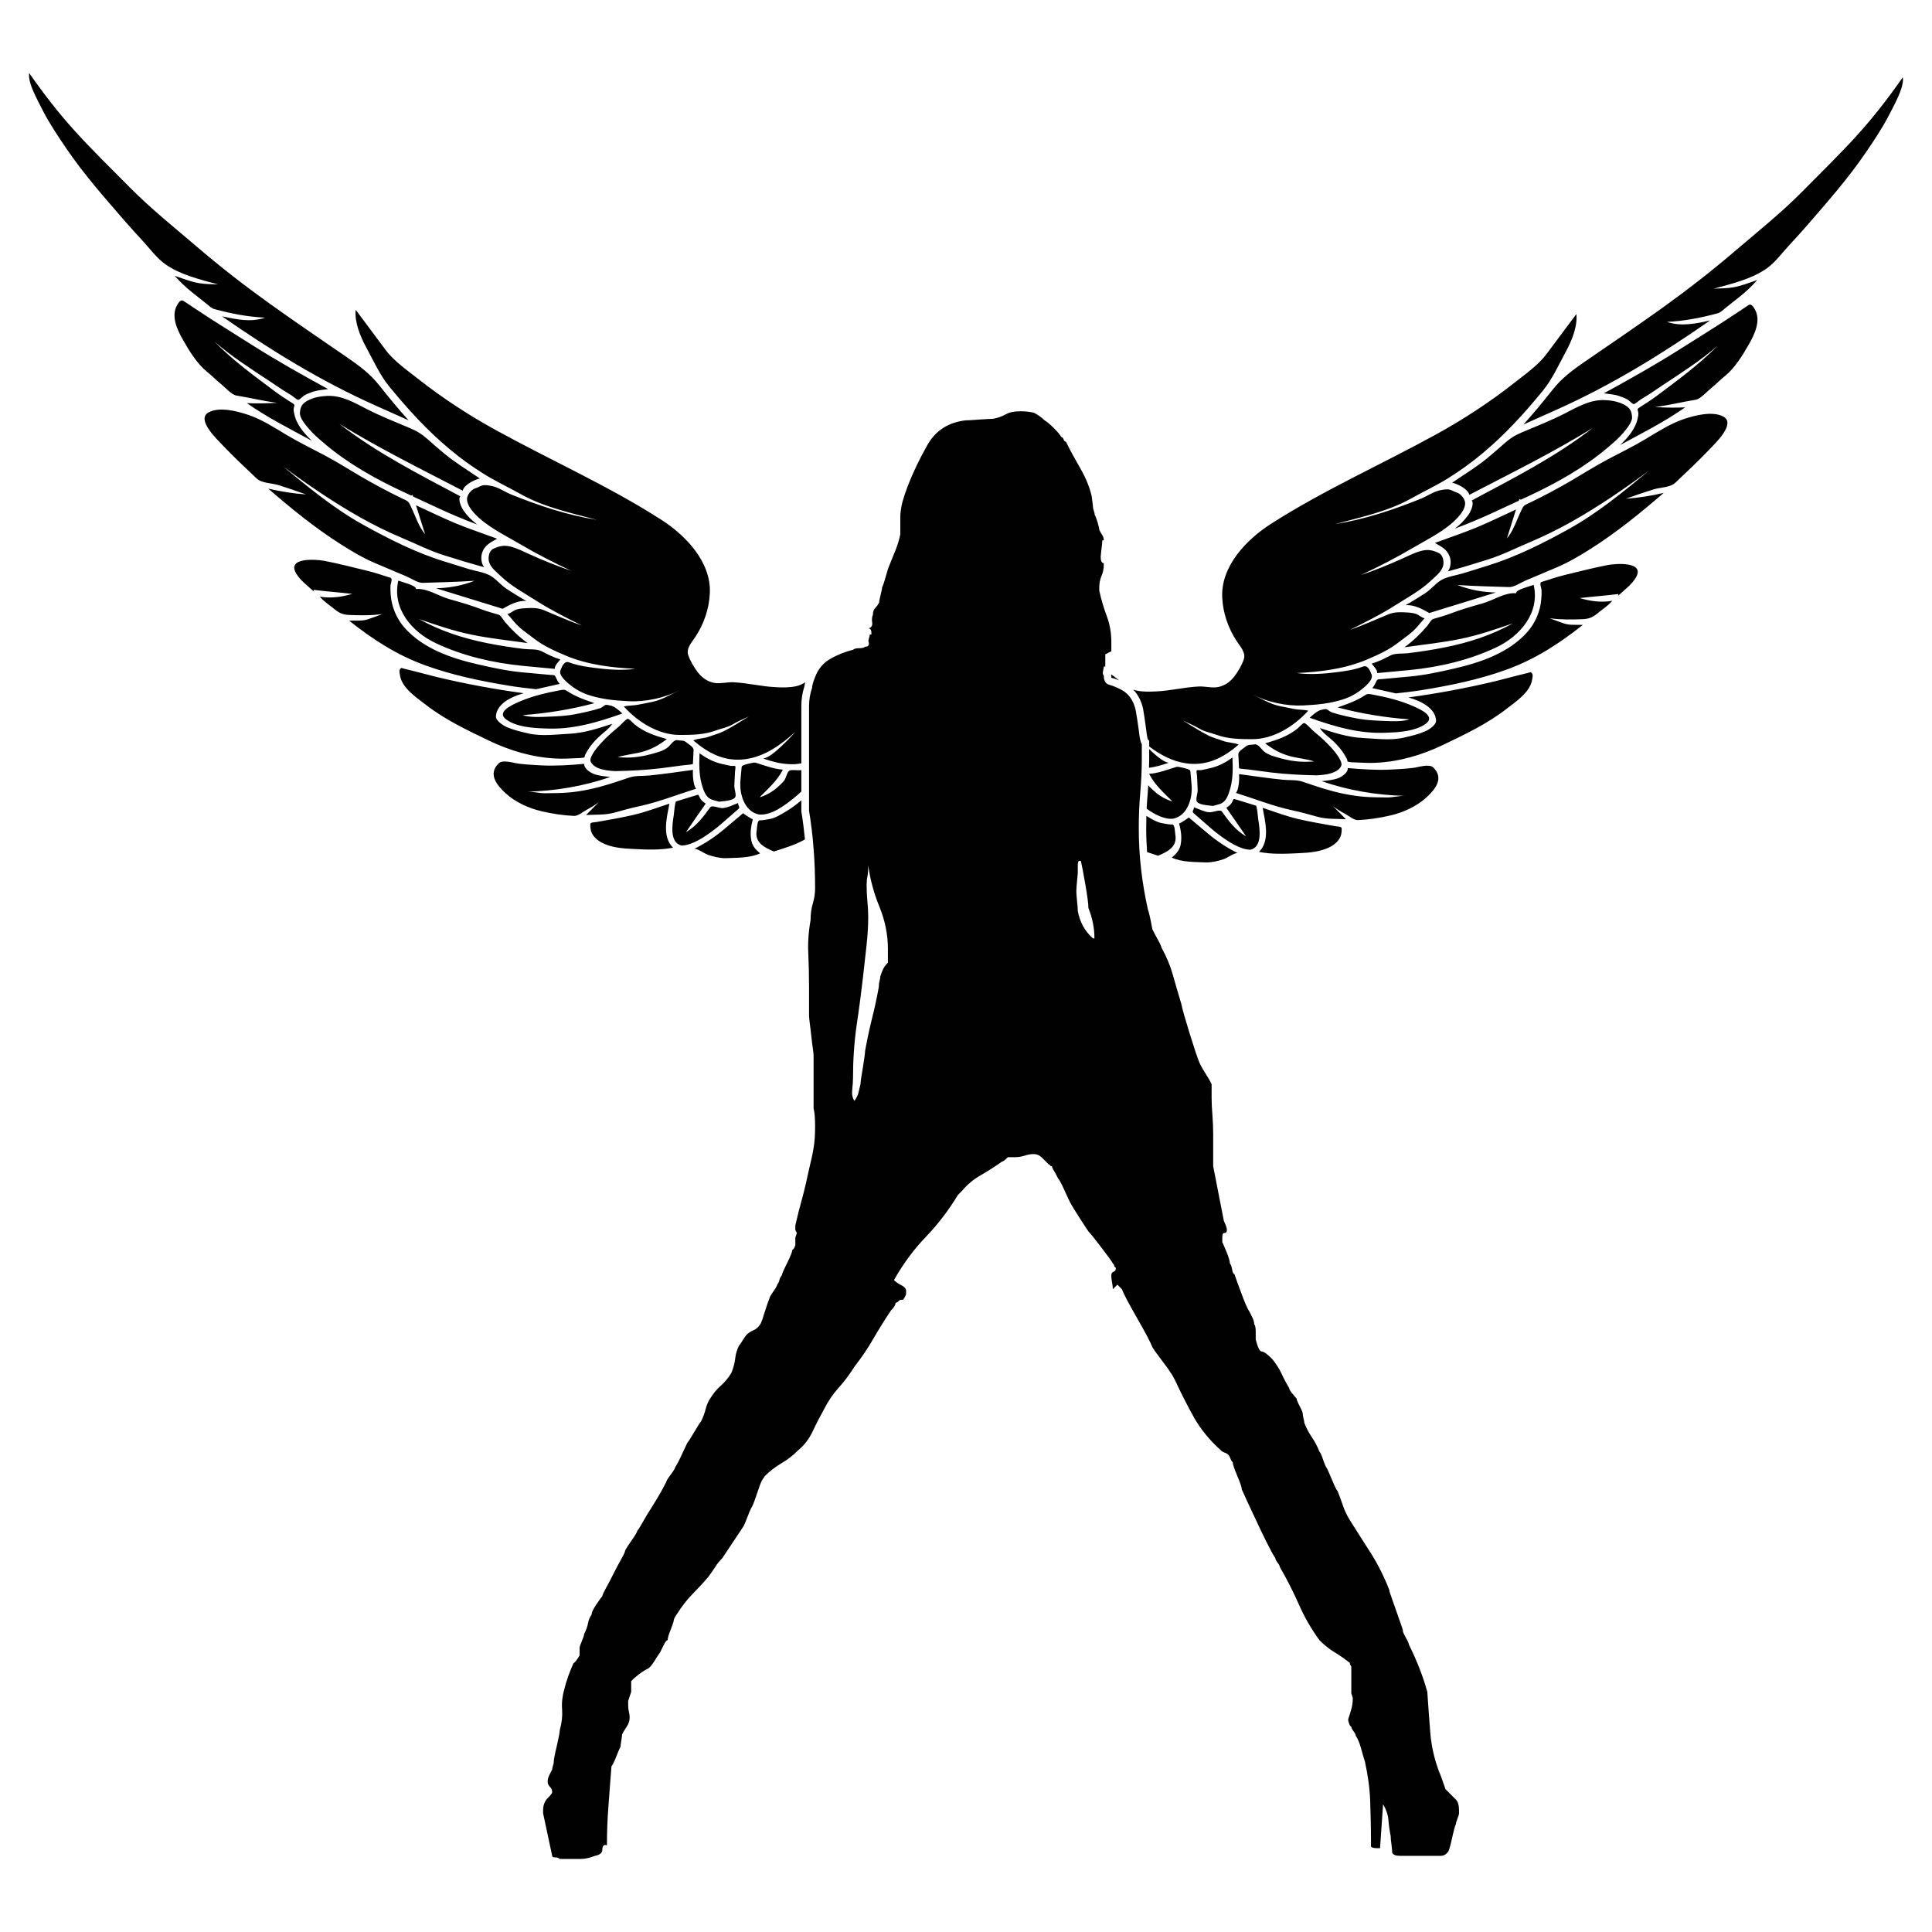 <?xml version="1.0" encoding="utf-8"?>
<!-- Generator: Adobe Illustrator 16.0.0, SVG Export Plug-In . SVG Version: 6.00 Build 0)  -->
<!DOCTYPE svg PUBLIC "-//W3C//DTD SVG 1.1//EN" "http://www.w3.org/Graphics/SVG/1.1/DTD/svg11.dtd">
<svg version="1.1" id="Layer_1" xmlns="http://www.w3.org/2000/svg" xmlns:xlink="http://www.w3.org/1999/xlink" x="0px" y="0px"
	 width="100px" height="100px" viewBox="0 0 100 100" enable-background="new 0 0 100 100" xml:space="preserve">
<path fill="#010101" d="M71.811,37.923c0.018,0,0.035,0,0.056-0.002c0.618-0.024,1.392-0.083,1.913-0.446
	c0.561-0.391-0.254-0.757-0.612-0.916c-0.674-0.301-1.422-0.479-2.146-0.613c-0.236-0.045-0.264-0.034-0.438,0.084
	c-0.101,0.066-0.215,0.124-0.326,0.181c-0.329,0.169-0.676,0.28-1.022,0.404c1.221,0.327,2.457,0.526,3.717,0.619
	c-0.368,0.126-0.92,0.097-1.305,0.082c-0.459-0.02-0.912-0.035-1.363-0.12c-0.457-0.086-0.908-0.182-1.352-0.323
	c-0.096-0.031-0.211-0.154-0.291-0.171c-0.037-0.01-0.25,0.036-0.295,0.051c-0.191,0.065-0.414,0.255-0.556,0.398
	C69.1,37.618,70.396,38.001,71.811,37.923z M68.648,38.43c-0.225-0.225-0.475-0.429-0.713-0.634
	c-0.072-0.062-0.338-0.371-0.434-0.371c-0.079,0.001-0.27,0.227-0.336,0.279c-0.499,0.407-1.07,0.595-1.68,0.771
	c0.396,0.306,0.789,0.53,1.277,0.662c0.411,0.11,0.863,0.144,1.262,0.275c-0.064,0.002-0.129,0.005-0.193,0.01
	c-0.703,0.046-1.33-0.09-1.992-0.306c-0.128-0.041-0.34-0.149-0.438-0.24c-0.111-0.106-0.291-0.377-0.45-0.348
	c-0.228,0.041-0.329-0.017-0.504,0.134c-0.105,0.091-0.358,0.224-0.351,0.374c0.012,0.24,0.023,0.482,0.036,0.726
	c0,0.028,0.429,0.062,0.468,0.064c0.406,0.052,0.813,0.11,1.217,0.159c0.768,0.092,1.547,0.13,2.316,0.146
	c0.407-0.018,1.096-0.076,1.289-0.491c0.068-0.145-0.107-0.414-0.185-0.528C69.07,38.86,68.861,38.646,68.648,38.43z M67.197,44.162
	c0.552-0.023,1.187-0.069,1.679-0.343c0.224-0.122,0.438-0.311,0.522-0.558c0.041-0.117,0.053-0.269,0.047-0.389
	c-0.006-0.1-0.234-0.091-0.319-0.106c-0.653-0.118-1.312-0.227-1.958-0.38c-0.615-0.146-1.216-0.375-1.814-0.574
	c0.133,0.718,0.397,1.707-0.188,2.28C65.814,44.228,66.537,44.195,67.197,44.162z M72.874,33.811
	c-0.265,0.031-0.663-0.01-0.896,0.111c-0.33,0.171-0.625,0.321-0.979,0.428c0.092,0.131,0.304,0.32,0.285,0.489
	c0.563-0.053,1.124-0.103,1.688-0.158c1.549-0.156,3.07-0.51,4.479-1.175c1.239-0.587,2.264-1.794,1.932-3.232
	c-0.161,0.06-0.965,0.256-0.907,0.434c-0.601-0.055-1.17,0.368-1.744,0.525c-0.563,0.156-1.137,0.325-1.682,0.534
	c-0.283,0.109-0.578,0.182-0.869,0.271c-0.107,0.033-0.229,0.268-0.314,0.366c-0.352,0.412-0.734,0.781-1.176,1.1
	c0.979-0.142,1.972-0.24,2.939-0.443c0.921-0.191,1.791-0.491,2.678-0.798c-1.11,0.618-2.27,0.992-3.511,1.242
	C74.165,33.633,73.516,33.731,72.874,33.811z M35.288,43.767c0.563-0.024,1.18-0.451,1.618-0.776
	c0.278-0.206,0.532-0.436,0.789-0.661c0.172-0.151,0.343-0.301,0.515-0.449c0.129-0.115-0.013-0.151-0.004-0.316
	c-0.248,0.089-0.528,0.24-0.794,0.26c-0.199,0.016-0.556-0.17-0.652-0.039c-0.372,0.511-0.701,0.962-1.254,1.287
	c0.34-0.495,0.676-0.988,1.023-1.479c-0.145-0.098-0.233-0.159-0.314-0.317c-0.034-0.064-0.04-0.157-0.118-0.134
	c-0.12,0.036-0.239,0.075-0.36,0.109c-0.248,0.078-0.496,0.153-0.742,0.23c-0.063,0.019-0.108,0.634-0.121,0.716
	C34.795,42.687,34.646,43.625,35.288,43.767z M38.057,39.658c-0.033-0.032-0.192-0.003-0.243-0.017
	c-0.2-0.047-0.399-0.081-0.596-0.137c-0.359-0.102-0.711-0.292-1.008-0.515c-0.025,0.513-0.035,1.061,0.1,1.561
	c0.056,0.21,0.124,0.436,0.248,0.616c0.17,0.247,0.402,0.247,0.665,0.329c0.166-0.029,0.838-0.036,0.852-0.301
	c0.01-0.18-0.073-0.363-0.065-0.543c0.009-0.234,0.022-0.468,0.033-0.701C38.044,39.911,38.085,39.687,38.057,39.658z
	 M32.833,42.168c-0.646,0.153-1.305,0.263-1.958,0.38c-0.084,0.016-0.313,0.007-0.32,0.106c-0.005,0.121,0.006,0.272,0.047,0.389
	c0.084,0.248,0.3,0.436,0.522,0.559c0.492,0.272,1.128,0.318,1.679,0.342c0.66,0.033,1.382,0.065,2.032-0.069
	c-0.585-0.573-0.321-1.563-0.187-2.278C34.047,41.793,33.447,42.021,32.833,42.168z M20.143,19.999
	c0.967,1.182,1.955,2.268,3.129,3.249c0.557,0.466,1.148,0.895,1.766,1.279c0.625,0.39,1.288,0.696,1.928,1.056
	c1.194,0.672,2.622,0.975,3.931,1.324c-1.551-0.245-2.979-0.728-4.432-1.309c-0.352-0.143-0.653-0.375-1.033-0.447
	c-0.122-0.023-0.26-0.049-0.388-0.038c-0.165,0.015-0.281,0.116-0.426,0.156c-0.218,0.059-0.45,0.353-0.448,0.564
	c0.004,0.261,0.193,0.525,0.363,0.714c0.629,0.695,1.587,1.144,2.383,1.615c0.849,0.502,1.75,0.961,2.643,1.378
	c-0.723-0.235-1.426-0.529-2.119-0.839c-0.336-0.15-0.663-0.322-1.023-0.412c-0.346-0.084-0.578-0.023-0.882,0.115
	c-0.231,0.106-0.286,0.471-0.219,0.688c0.095,0.307,0.414,0.541,0.636,0.756c0.515,0.492,1.199,0.857,1.799,1.242
	c0.754,0.482,1.574,0.891,2.375,1.29c-0.677-0.232-1.317-0.528-1.979-0.799c-0.334-0.139-0.671-0.116-1.022-0.096
	c-0.14,0.008-0.292,0.03-0.422,0.076c-0.153,0.053-0.283,0.196-0.439,0.221c0.211,0.223,0.388,0.477,0.619,0.682
	c0.23,0.205,0.485,0.378,0.727,0.565c0.508,0.396,1.06,0.645,1.646,0.893c1.146,0.488,2.394,0.637,3.628,0.695
	c-0.689,0.101-1.473,0.037-2.161-0.055c-0.354-0.047-0.723-0.102-1.064-0.208c-0.251-0.078-0.339-0.172-0.505,0.045
	c-0.075,0.097-0.086,0.174-0.135,0.272c-0.143,0.285,0.355,0.672,0.529,0.81c0.282,0.223,0.613,0.398,0.958,0.506
	c0.691,0.215,1.322,0.273,2.039,0.308c0.894,0.043,1.833-0.172,2.63-0.561c-0.478,0.212-0.917,0.501-1.443,0.602
	c-0.232,0.043-0.47,0.091-0.7,0.139c-0.247,0.051-0.502,0.034-0.745,0.089c0.714,0.797,1.795,1.479,2.895,1.477
	c0.622-0.001,1.258-0.007,1.85-0.226c0.298-0.11,0.619-0.157,0.896-0.324c0.259-0.157,0.558-0.275,0.831-0.406
	c-0.442,0.264-0.859,0.547-1.323,0.775c-0.242,0.118-0.497,0.177-0.746,0.272c-0.255,0.098-0.557,0.078-0.804,0.19
	c0.79,0.679,1.64,1.119,2.708,0.971c1.013-0.141,1.846-0.758,2.584-1.42c-0.255,0.286-0.516,0.554-0.8,0.812
	c-0.209,0.192-0.582,0.53-0.871,0.577c0.467,0.159,0.839,0.264,1.328,0.289c0.198,0.02,0.419-0.002,0.643-0.04v-2.973
	c0-0.349,0.053-0.689,0.16-1.018c0.006-0.061,0.02-0.13,0.04-0.206c-0.136,0.091-0.285,0.163-0.477,0.205
	c-0.35,0.076-0.682,0.066-1.04,0.05c-0.735-0.035-1.462-0.218-2.199-0.256c-0.315-0.017-0.708,0.092-1.008,0.029
	c-0.352-0.073-0.62-0.265-0.839-0.55c-0.193-0.252-0.396-0.594-0.495-0.897c-0.112-0.346,0.208-0.674,0.382-0.944
	c0.437-0.672,0.7-1.438,0.739-2.238c0.081-1.619-1.246-3.001-2.521-3.817c-2.738-1.754-5.714-3.071-8.559-4.637
	c-1.401-0.77-2.747-1.648-4.004-2.637c-0.564-0.443-1.267-0.933-1.698-1.511c-0.516-0.692-1.031-1.384-1.547-2.075
	c-0.068,0.638,0.241,1.387,0.539,1.933C19.315,18.64,19.66,19.411,20.143,19.999z M57.919,35.214
	c-0.01-0.008-0.019-0.015-0.026-0.021c-0.121-0.103-0.248-0.196-0.377-0.288v0.062c0,0.088,0.017,0.117,0.017,0.119
	C57.645,35.105,57.775,35.154,57.919,35.214z M59.432,40.644c-0.011,0.149-0.018,0.291-0.029,0.447
	c-0.021,0.244-0.039,0.5-0.053,0.768c0.422,0.299,0.914,0.563,1.375,0.516c0.75-0.156,1.014-1.071,0.95-1.767
	c-0.017-0.2-0.036-0.399-0.054-0.598c-0.014-0.15,0.004-0.121-0.107-0.187c-0.063-0.038-0.541-0.153-0.604-0.134
	c-0.47,0.14-0.941,0.335-1.433,0.364c0.293,0.573,0.756,0.976,1.207,1.428c-0.297-0.074-0.677-0.292-0.899-0.494
	C59.657,40.875,59.541,40.772,59.432,40.644z M59.62,38.904c-0.048-0.044-0.091-0.088-0.138-0.133v0.519
	c0,0.145-0.006,0.3-0.01,0.45c0.348-0.046,0.656-0.135,1.019-0.259C60.202,39.435,59.83,39.095,59.62,38.904z M75.299,27.364
	c0.689-0.258,1.348-0.534,2.018-0.846c0.412-0.19,0.826-0.382,1.238-0.573c0.033-0.016,0.057-0.018,0.068-0.053
	c0.047-0.136,0.034,0.003,0.119-0.039c0.15-0.073,0.305-0.142,0.458-0.213c1.403-0.657,2.827-1.461,4.013-2.472
	c0.277-0.236,0.564-0.479,0.801-0.758c0.156-0.186,0.473-0.551,0.461-0.813c-0.014-0.308-0.103-0.484-0.397-0.646
	c-0.312-0.166-0.654-0.226-1.001-0.242c-0.764-0.036-1.418,0.349-2.08,0.69c-0.706,0.361-1.455,0.658-2.188,0.965
	c-0.386,0.162-0.642,0.318-0.951,0.594c-0.285,0.254-0.572,0.504-0.866,0.747c-0.574,0.477-1.216,0.855-1.828,1.279
	c0.272,0.059,0.819,0.323,0.888,0.628c2.146-1.116,4.326-2.188,6.385-3.459c-1.945,1.505-4.097,2.597-6.261,3.75
	c0.144,0.161-0.065,0.599-0.168,0.74C75.801,26.931,75.579,27.152,75.299,27.364z M59.327,42.91c0,0.395,0.019,0.794,0.046,1.194
	c0.188,0.063,0.377,0.124,0.57,0.188c0.48-0.205,1.006-0.451,0.891-1.091c-0.023-0.133-0.016-0.534-0.169-0.525
	c-0.175,0.008-0.324-0.041-0.495-0.065c-0.285-0.041-0.584-0.232-0.833-0.381C59.332,42.447,59.327,42.672,59.327,42.91z
	 M70.299,42.447c0.561-0.025,1.114-0.11,1.661-0.237c0.663-0.152,1.377-0.475,1.884-0.946c0.456-0.424,0.906-0.986,0.344-1.538
	c-0.213-0.209-0.771-0.012-1.061,0.022c-0.38,0.045-0.758,0.066-1.141,0.085c-0.745,0.037-1.485-0.014-2.229-0.078
	c0.031,0.223-0.284,0.434-0.46,0.509c-0.271,0.114-0.592,0.131-0.886,0.17c1.38,0.478,2.844,0.724,4.302,0.76
	c-0.309-0.006-0.619,0.086-0.93,0.081c-0.387-0.006-0.771-0.003-1.154-0.033c-0.732-0.059-1.445-0.218-2.148-0.432
	c-0.36-0.11-0.715-0.238-1.073-0.354c-0.302-0.1-0.669-0.064-0.986-0.096c-0.765-0.074-1.526-0.191-2.289-0.293
	c0.021,0.251-0.006,0.772-0.157,0.976c0.963,0.301,1.932,0.688,2.914,0.899c0.438,0.093,0.883,0.216,1.313,0.337
	c0.462,0.131,0.987,0.097,1.463,0.124c-0.222-0.225-0.444-0.448-0.667-0.674c0.209,0.164,0.422,0.289,0.654,0.413
	C69.822,42.233,70.1,42.472,70.299,42.447z M59.323,37.744c0.036,0.323,0.069,0.467,0.087,0.522l0.072,0.074v0.298
	c0.57,0.429,1.201,0.772,1.922,0.873c1.068,0.149,1.918-0.291,2.709-0.97c-0.247-0.112-0.549-0.093-0.805-0.191
	c-0.248-0.095-0.502-0.154-0.746-0.272c-0.463-0.229-0.881-0.512-1.321-0.775c0.272,0.132,0.571,0.249,0.831,0.406
	c0.275,0.168,0.597,0.215,0.895,0.325c0.594,0.218,1.229,0.224,1.852,0.226c1.101,0.002,2.183-0.681,2.896-1.478
	c-0.241-0.055-0.498-0.037-0.745-0.088c-0.229-0.048-0.469-0.096-0.699-0.14c-0.525-0.101-0.965-0.389-1.443-0.601
	c0.798,0.389,1.738,0.603,2.63,0.561c0.718-0.035,1.351-0.094,2.04-0.309c0.345-0.106,0.676-0.283,0.958-0.505
	c0.174-0.139,0.672-0.524,0.528-0.811c-0.049-0.099-0.061-0.175-0.135-0.272c-0.166-0.217-0.255-0.123-0.506-0.044
	c-0.341,0.106-0.711,0.16-1.063,0.208c-0.689,0.092-1.473,0.154-2.161,0.055c1.233-0.06,2.481-0.209,3.628-0.696
	c0.586-0.248,1.138-0.497,1.646-0.893c0.24-0.188,0.496-0.359,0.727-0.564c0.23-0.206,0.408-0.46,0.619-0.682
	c-0.156-0.025-0.287-0.169-0.438-0.223c-0.131-0.045-0.282-0.066-0.422-0.074c-0.353-0.021-0.688-0.043-1.022,0.095
	c-0.66,0.271-1.301,0.567-1.979,0.8c0.803-0.4,1.621-0.808,2.374-1.29c0.603-0.385,1.285-0.75,1.801-1.243
	c0.224-0.214,0.541-0.448,0.636-0.756c0.066-0.216,0.013-0.581-0.221-0.688c-0.303-0.139-0.533-0.199-0.88-0.114
	c-0.36,0.089-0.688,0.261-1.022,0.412c-0.693,0.31-1.396,0.603-2.119,0.839c0.894-0.418,1.793-0.876,2.644-1.379
	c0.795-0.471,1.754-0.919,2.382-1.615c0.17-0.189,0.359-0.452,0.363-0.713c0.002-0.213-0.23-0.507-0.447-0.565
	c-0.146-0.039-0.263-0.142-0.427-0.155c-0.129-0.012-0.269,0.014-0.39,0.037c-0.381,0.073-0.682,0.306-1.033,0.447
	c-1.454,0.582-2.88,1.063-4.432,1.31c1.31-0.351,2.736-0.653,3.932-1.325c0.64-0.358,1.304-0.665,1.928-1.055
	c0.616-0.385,1.209-0.814,1.766-1.28c1.176-0.98,2.162-2.067,3.129-3.248c0.483-0.588,0.828-1.36,1.192-2.03
	c0.298-0.546,0.607-1.295,0.539-1.933c-0.516,0.692-1.032,1.384-1.549,2.075c-0.431,0.578-1.133,1.067-1.696,1.511
	c-1.258,0.989-2.604,1.867-4.004,2.638c-2.845,1.564-5.82,2.882-8.56,4.636c-1.274,0.816-2.603,2.199-2.521,3.818
	c0.038,0.8,0.303,1.565,0.738,2.238c0.174,0.271,0.493,0.598,0.382,0.944c-0.098,0.303-0.302,0.646-0.493,0.897
	c-0.221,0.284-0.488,0.476-0.841,0.549c-0.3,0.063-0.692-0.046-1.009-0.028c-0.737,0.037-1.464,0.221-2.198,0.255
	c-0.358,0.017-0.69,0.026-1.04-0.05c-0.059-0.013-0.104-0.032-0.152-0.05c0.248,0.258,0.428,0.588,0.517,1.006
	C59.212,36.971,59.27,37.319,59.323,37.744z M65.127,42.415c-0.014-0.081-0.059-0.697-0.12-0.715
	c-0.247-0.077-0.495-0.153-0.743-0.23c-0.119-0.035-0.238-0.073-0.359-0.109c-0.077-0.024-0.084,0.068-0.117,0.133
	c-0.081,0.158-0.169,0.221-0.313,0.317c0.346,0.49,0.683,0.984,1.021,1.479c-0.555-0.324-0.883-0.775-1.254-1.287
	c-0.098-0.13-0.454,0.056-0.652,0.04c-0.266-0.02-0.546-0.172-0.794-0.26c0.009,0.164-0.135,0.2-0.004,0.315
	c0.172,0.149,0.343,0.299,0.515,0.449c0.258,0.227,0.51,0.455,0.789,0.661c0.438,0.325,1.055,0.753,1.617,0.776
	C65.354,43.843,65.205,42.904,65.127,42.415z M62.779,41.715c0.261-0.082,0.492-0.083,0.662-0.33
	c0.125-0.181,0.19-0.406,0.248-0.615c0.135-0.5,0.125-1.049,0.102-1.562c-0.298,0.223-0.648,0.414-1.009,0.515
	c-0.197,0.056-0.397,0.09-0.597,0.137c-0.051,0.014-0.209-0.015-0.242,0.017c-0.028,0.028,0.013,0.254,0.015,0.293
	c0.011,0.233,0.024,0.467,0.033,0.702c0.007,0.18-0.075,0.362-0.065,0.543C61.939,41.679,62.611,41.685,62.779,41.715z
	 M63.357,44.462c0.213-0.077,0.477-0.293,0.692-0.313c-0.55-0.275-1.049-0.603-1.521-1c-0.331-0.279-0.664-0.559-0.995-0.838
	c0.006,0.004-0.418,0.303-0.502,0.309c0.091,0.38,0.146,0.656,0.09,1.041c-0.048,0.328-0.222,0.518-0.468,0.729
	c0.539,0.251,1.222,0.222,1.8,0.249C62.752,44.638,63.079,44.561,63.357,44.462z M17.644,28.175c0.582,0.37,1.169,0.72,1.806,0.987
	c0.529,0.225,1.061,0.448,1.589,0.672c0.224,0.094,0.589,0.343,0.838,0.335c0.896-0.03,1.789-0.048,2.682-0.107
	c-0.645,0.25-1.304,0.373-1.992,0.386c1.149,0.354,2.299,0.708,3.45,1.063c0.362-0.21,0.799-0.443,1.231-0.405
	c-0.34-0.181-0.658-0.398-0.986-0.599c-0.316-0.193-0.558-0.52-0.868-0.703c-0.314-0.185-0.794-0.245-1.141-0.353
	c-0.423-0.132-0.848-0.264-1.271-0.395c-1.459-0.451-2.852-1.154-4.184-1.894c-1.501-0.832-2.833-1.934-4.152-3.023
	c1.291,0.956,2.612,1.86,4.013,2.649c0.701,0.395,1.432,0.755,2.172,1.065c0.714,0.298,1.409,0.656,2.152,0.888
	c0.691,0.216,1.379,0.429,2.078,0.617c-0.167-0.209-0.184-0.548-0.093-0.787c0.138-0.366,0.437-0.501,0.761-0.688
	c-0.711-0.265-1.437-0.505-2.138-0.793c-0.695-0.287-1.375-0.627-2.061-0.938c0.156,0.497,0.313,0.994,0.47,1.492
	c-0.224-0.264-0.387-0.621-0.515-0.937c-0.079-0.2-0.177-0.394-0.266-0.589c-0.091-0.2-0.198-0.218-0.402-0.316
	c-0.718-0.348-1.414-0.718-2.103-1.119c-0.645-0.375-1.255-0.768-1.914-1.116c-0.658-0.35-1.339-0.678-1.978-1.062
	c-0.63-0.379-1.279-0.8-1.979-1.034c-0.561-0.188-1.482-0.432-2.044-0.127c-0.664,0.361,0.433,1.392,0.715,1.691
	c0.566,0.596,1.161,1.156,1.757,1.719c0.288,0.273,0.781,0.241,1.151,0.357c0.478,0.151,0.949,0.312,1.42,0.481
	c-0.669-0.047-1.303-0.148-1.958-0.301C15.084,26.33,16.301,27.322,17.644,28.175z M30.349,41.925
	c0.233-0.125,0.446-0.249,0.654-0.413c-0.223,0.225-0.444,0.449-0.667,0.673c0.477-0.026,1.003,0.007,1.465-0.123
	c0.429-0.121,0.875-0.244,1.311-0.337c0.984-0.212,1.952-0.6,2.914-0.899c-0.15-0.203-0.178-0.725-0.157-0.977
	c-0.763,0.103-1.524,0.219-2.289,0.293c-0.317,0.032-0.685-0.004-0.987,0.096c-0.359,0.116-0.712,0.245-1.074,0.354
	c-0.703,0.214-1.414,0.374-2.147,0.433c-0.384,0.029-0.769,0.027-1.156,0.033c-0.31,0.004-0.62-0.087-0.929-0.081
	c1.459-0.037,2.923-0.282,4.302-0.76c-0.294-0.039-0.615-0.056-0.886-0.171c-0.176-0.074-0.492-0.286-0.46-0.509
	c-0.744,0.065-1.484,0.115-2.231,0.079c-0.383-0.02-0.759-0.04-1.139-0.086c-0.29-0.033-0.847-0.23-1.061-0.021
	c-0.562,0.551-0.11,1.114,0.344,1.538c0.507,0.471,1.221,0.793,1.883,0.945c0.548,0.127,1.102,0.213,1.662,0.238
	C29.9,42.253,30.178,42.016,30.349,41.925z M79.086,34.83c-0.184,0.047-0.37,0.093-0.557,0.137c-0.37,0.09-0.738,0.198-1.111,0.287
	c-1.484,0.355-3.01,0.641-4.523,0.846c0.026,0.009,0.056,0.017,0.084,0.024c0.562,0.162,1.324,0.533,1.352,1.175
	c0.012,0.23-0.393,0.482-0.568,0.557c-0.353,0.149-0.711,0.234-1.08,0.32c-0.709,0.166-1.449,0.057-2.164,0.021
	c-0.744-0.036-1.5-0.278-2.201-0.512c0.152,0.263,0.51,0.494,0.729,0.712c0.212,0.208,0.4,0.423,0.551,0.678
	c0.049,0.085,0.145,0.224,0.146,0.328c0.003,0.058,0.402,0.058,0.468,0.062c0.339,0.016,0.669,0.034,1.007,0.016
	c1.211-0.055,2.385-0.404,3.475-0.925c1.117-0.535,2.276-1.087,3.261-1.849c0.483-0.377,1.254-0.872,1.349-1.54
	c0.014-0.091,0.055-0.224-0.005-0.31C79.227,34.761,79.229,34.794,79.086,34.83z M29.792,39.246
	c0.065-0.005,0.465-0.005,0.468-0.063c0.003-0.104,0.098-0.243,0.147-0.328c0.149-0.254,0.338-0.47,0.55-0.678
	c0.218-0.217,0.575-0.448,0.728-0.712c-0.701,0.233-1.458,0.477-2.203,0.513c-0.714,0.035-1.454,0.145-2.164-0.021
	c-0.368-0.086-0.727-0.17-1.079-0.319c-0.177-0.075-0.58-0.327-0.569-0.557c0.026-0.643,0.791-1.013,1.352-1.175
	c0.028-0.008,0.057-0.017,0.084-0.025c-1.515-0.205-3.04-0.489-4.525-0.845c-0.372-0.09-0.74-0.197-1.11-0.287
	c-0.187-0.045-0.374-0.09-0.557-0.137c-0.142-0.037-0.141-0.069-0.208,0.025c-0.058,0.086-0.017,0.219-0.004,0.311
	c0.095,0.667,0.865,1.162,1.349,1.539c0.983,0.763,2.143,1.313,3.26,1.849c1.09,0.521,2.264,0.871,3.475,0.925
	C29.123,39.28,29.453,39.261,29.792,39.246z M83.21,29.247c-0.753,0.146-1.487,0.338-2.231,0.517
	c-0.398,0.097-0.795,0.237-1.188,0.358c-0.135,0.041-0.005,0.301,0,0.434c0.006,0.156-0.003,0.306-0.016,0.462
	c-0.047,0.616-0.308,1.229-0.719,1.693c-0.964,1.086-2.436,1.585-3.813,1.899c-0.749,0.172-1.513,0.337-2.277,0.407
	c-0.479,0.044-0.957,0.088-1.435,0.132c-0.231,0.021-0.237-0.018-0.317,0.168c-0.049,0.106-0.104,0.216-0.188,0.298
	c0.41,0.093,0.816,0.184,1.224,0.275c0.458-0.05,0.911-0.1,1.364-0.174c1.475-0.24,2.957-0.545,4.363-1.056
	c1.48-0.535,2.723-1.344,3.95-2.315c-0.307-0.017-0.68,0.027-0.967-0.073c-0.251-0.088-0.498-0.171-0.746-0.271
	c0.584,0.08,1.142,0.069,1.728,0.046c0.338-0.016,0.529-0.119,0.779-0.328c0.237-0.195,0.532-0.38,0.729-0.62
	c-0.59,0.094-1.109,0.024-1.684-0.143c0.666-0.08,1.334-0.124,2-0.21c0.002,0.025,0.002,0.05,0.004,0.075
	c0.301-0.28,0.693-0.567,0.903-0.928C85.167,29.049,83.625,29.168,83.21,29.247z M90.5,15.792c-0.217,0.146-0.436,0.291-0.654,0.438
	c-0.246,0.163-0.488,0.323-0.75,0.491c-0.721,0.463-1.447,0.912-2.171,1.371c-1.276,0.808-2.583,1.541-3.907,2.265
	c0.277,0.038,0.578,0.058,0.844,0.16c0.144,0.054,0.289,0.101,0.416,0.188c0.053,0.036,0.224,0.209,0.277,0.211
	c0.082,0.004,0.288-0.191,0.375-0.244c0.133-0.08,0.266-0.161,0.398-0.244c0.236-0.15,0.467-0.313,0.701-0.47
	c0.978-0.645,2-1.297,2.88-2.067c-0.96,0.979-2.054,1.773-3.146,2.593c-0.277,0.207-0.564,0.39-0.854,0.574
	c-0.226,0.141-0.13,0.118-0.108,0.33c0.008,0.086-0.012,0.141-0.027,0.225c-0.105,0.574-0.508,1.032-0.918,1.423
	c1.145-0.623,2.304-1.201,3.367-1.951c-0.531,0.025-1.033,0.016-1.563-0.017c0.698-0.086,1.407-0.264,2.104-0.376
	c0.254-0.041,0.59-0.429,0.795-0.592c0.252-0.205,0.478-0.439,0.729-0.641c0.502-0.402,0.924-1.091,1.239-1.646
	c0.293-0.514,0.636-1.235,0.303-1.801C90.759,15.887,90.645,15.696,90.5,15.792z M89.201,21.563
	c-0.561-0.304-1.482-0.061-2.044,0.127c-0.699,0.235-1.349,0.655-1.979,1.034c-0.639,0.385-1.318,0.713-1.978,1.062
	c-0.66,0.35-1.271,0.741-1.914,1.117c-0.688,0.4-1.386,0.771-2.104,1.118c-0.203,0.099-0.311,0.117-0.4,0.317
	c-0.09,0.194-0.188,0.389-0.266,0.588C78.387,27.242,78.225,27.6,78,27.864c0.157-0.498,0.313-0.996,0.468-1.493
	c-0.685,0.313-1.364,0.651-2.06,0.938c-0.701,0.289-1.428,0.528-2.139,0.793c0.323,0.187,0.621,0.321,0.76,0.688
	c0.092,0.239,0.076,0.579-0.092,0.787c0.697-0.188,1.388-0.401,2.078-0.617c0.741-0.231,1.438-0.59,2.149-0.887
	c0.741-0.313,1.474-0.671,2.174-1.066c1.4-0.788,2.724-1.693,4.013-2.648c-1.317,1.089-2.65,2.19-4.15,3.023
	c-1.333,0.738-2.727,1.441-4.186,1.893c-0.422,0.132-0.848,0.263-1.271,0.395c-0.349,0.107-0.827,0.168-1.142,0.353
	c-0.311,0.183-0.553,0.511-0.869,0.704c-0.328,0.2-0.646,0.417-0.985,0.599c0.433-0.039,0.869,0.194,1.231,0.404
	c1.149-0.354,2.3-0.709,3.449-1.063c-0.688-0.014-1.35-0.136-1.992-0.387c0.893,0.06,1.785,0.078,2.683,0.107
	c0.249,0.008,0.614-0.241,0.838-0.335c0.528-0.223,1.062-0.447,1.59-0.672c0.636-0.268,1.224-0.617,1.806-0.986
	c1.344-0.854,2.559-1.846,3.761-2.882c-0.654,0.153-1.288,0.254-1.958,0.302c0.472-0.171,0.941-0.331,1.421-0.481
	c0.37-0.116,0.862-0.085,1.149-0.358c0.597-0.562,1.19-1.123,1.758-1.718C88.771,22.956,89.865,21.926,89.201,21.563z M98.49,3.998
	c-0.736,1.055-1.518,2.069-2.383,3.02c-0.91,1.002-1.879,1.941-2.828,2.904c-1.105,1.116-2.344,2.103-3.534,3.121
	c-1.175,1.005-2.409,1.964-3.665,2.866c-1.338,0.96-2.699,1.883-4.059,2.816c-0.627,0.435-1.174,0.837-1.653,1.441
	c-0.492,0.62-0.983,1.221-1.517,1.808c0.574-0.257,1.148-0.514,1.725-0.771c2.813-1.259,5.412-2.854,7.936-4.615
	c-0.738,0.164-1.486,0.326-2.229,0.073c0.912-0.045,1.742-0.208,2.625-0.445c0.146-0.04,0.252-0.152,0.369-0.248
	c0.255-0.201,0.508-0.402,0.761-0.604c0.347-0.275,0.623-0.54,0.921-0.869c-0.408,0.136-0.818,0.302-1.247,0.377
	c-0.325,0.058-0.667,0.054-1,0.067c0.907-0.248,1.922-0.484,2.705-1.025c0.47-0.323,0.838-0.844,1.226-1.259
	c0.312-0.333,0.614-0.669,0.914-1.013c1.043-1.205,2.107-2.411,3.006-3.732c0.422-0.618,0.84-1.241,1.187-1.903
	c0.185-0.348,0.36-0.691,0.522-1.05C98.383,4.707,98.537,4.273,98.49,3.998z M37.545,44.419c0.578-0.027,1.259,0.002,1.799-0.249
	c-0.247-0.21-0.42-0.4-0.467-0.729c-0.058-0.385-0.001-0.661,0.088-1.041c-0.082-0.005-0.506-0.304-0.501-0.309
	c-0.331,0.279-0.663,0.56-0.994,0.838c-0.472,0.397-0.972,0.725-1.522,1.001c0.218,0.02,0.481,0.236,0.694,0.313
	C36.92,44.342,37.249,44.419,37.545,44.419z M18.073,32.128c1.228,0.972,2.469,1.78,3.95,2.314c1.407,0.511,2.89,0.816,4.363,1.057
	c0.453,0.074,0.907,0.124,1.364,0.174c0.408-0.092,0.814-0.184,1.224-0.275c-0.083-0.083-0.138-0.191-0.187-0.299
	c-0.08-0.185-0.086-0.146-0.317-0.168c-0.478-0.043-0.957-0.087-1.435-0.131c-0.766-0.07-1.529-0.236-2.278-0.407
	c-1.379-0.314-2.851-0.814-3.814-1.899c-0.411-0.465-0.672-1.077-0.719-1.694c-0.011-0.155-0.02-0.306-0.015-0.462
	c0.004-0.133,0.135-0.393,0-0.434c-0.392-0.121-0.788-0.261-1.187-0.357c-0.745-0.18-1.479-0.372-2.232-0.517
	c-0.416-0.079-1.958-0.198-1.464,0.646c0.21,0.361,0.603,0.648,0.904,0.929c0.001-0.025,0.002-0.051,0.004-0.075
	c0.666,0.086,1.334,0.13,1.999,0.21c-0.573,0.167-1.094,0.236-1.682,0.143c0.195,0.24,0.49,0.425,0.728,0.62
	c0.25,0.208,0.441,0.313,0.781,0.327c0.584,0.023,1.142,0.034,1.727-0.046c-0.249,0.101-0.496,0.183-0.747,0.271
	C18.752,32.155,18.377,32.111,18.073,32.128z M11.442,19.88c0.204,0.164,0.542,0.552,0.795,0.593
	c0.697,0.112,1.408,0.29,2.105,0.376c-0.531,0.031-1.034,0.042-1.564,0.017c1.064,0.749,2.224,1.327,3.368,1.951
	c-0.413-0.392-0.813-0.85-0.919-1.423c-0.016-0.085-0.036-0.14-0.027-0.226c0.021-0.212,0.116-0.189-0.109-0.329
	c-0.29-0.185-0.578-0.368-0.854-0.575c-1.093-0.818-2.187-1.612-3.146-2.592c0.88,0.771,1.903,1.423,2.879,2.067
	c0.235,0.154,0.465,0.319,0.703,0.469c0.133,0.083,0.265,0.166,0.397,0.245c0.088,0.052,0.293,0.247,0.376,0.243
	c0.054-0.001,0.225-0.174,0.276-0.21c0.127-0.087,0.273-0.134,0.416-0.188c0.266-0.102,0.566-0.121,0.845-0.159
	c-1.325-0.725-2.632-1.457-3.908-2.265c-0.724-0.459-1.451-0.909-2.172-1.372c-0.261-0.168-0.503-0.327-0.749-0.491
	c-0.219-0.146-0.438-0.291-0.656-0.436c-0.144-0.097-0.257,0.093-0.329,0.217c-0.333,0.566,0.009,1.288,0.303,1.801
	c0.315,0.557,0.738,1.245,1.24,1.647C10.965,19.441,11.189,19.676,11.442,19.88z M29.745,35.992
	c-0.112-0.057-0.226-0.114-0.326-0.182c-0.176-0.117-0.204-0.128-0.439-0.083c-0.725,0.136-1.472,0.312-2.146,0.612
	c-0.36,0.159-1.173,0.526-0.613,0.916c0.522,0.364,1.294,0.423,1.913,0.447c0.019,0.002,0.038,0.002,0.056,0.002
	c1.413,0.078,2.71-0.306,4.022-0.772c-0.143-0.145-0.365-0.334-0.557-0.399c-0.042-0.015-0.257-0.06-0.294-0.051
	c-0.079,0.017-0.195,0.141-0.29,0.172c-0.443,0.142-0.895,0.236-1.351,0.322c-0.451,0.087-0.905,0.101-1.365,0.12
	c-0.384,0.016-0.936,0.045-1.304-0.081c1.26-0.094,2.497-0.292,3.716-0.619C30.42,36.272,30.074,36.16,29.745,35.992z
	 M27.308,33.286c-0.441-0.319-0.824-0.688-1.176-1.1c-0.085-0.099-0.206-0.334-0.315-0.367c-0.289-0.09-0.585-0.161-0.868-0.271
	c-0.544-0.21-1.119-0.378-1.681-0.534c-0.574-0.158-1.144-0.579-1.743-0.525c0.056-0.179-0.747-0.374-0.908-0.435
	c-0.333,1.438,0.691,2.646,1.931,3.233c1.409,0.664,2.932,1.018,4.48,1.174c0.562,0.057,1.125,0.105,1.687,0.159
	c-0.018-0.169,0.194-0.359,0.286-0.489c-0.354-0.106-0.648-0.257-0.978-0.428c-0.233-0.121-0.632-0.08-0.896-0.112
	c-0.644-0.078-1.291-0.177-1.925-0.305c-1.242-0.251-2.399-0.624-3.511-1.242c0.887,0.306,1.757,0.605,2.678,0.798
	C25.336,33.046,26.33,33.145,27.308,33.286z M40.523,39.835c-0.491-0.029-0.962-0.225-1.431-0.363
	c-0.064-0.02-0.54,0.096-0.604,0.134c-0.113,0.064-0.095,0.036-0.109,0.187c-0.018,0.199-0.037,0.396-0.054,0.598
	c-0.063,0.695,0.201,1.61,0.951,1.767c0.666,0.068,1.396-0.511,1.881-0.906c0.111-0.091,0.215-0.186,0.321-0.281v-1.112
	c-0.009,0.002-0.017,0.003-0.024,0.004c-0.133,0.021-0.497-0.035-0.597,0.026c-0.121,0.075-0.172,0.4-0.277,0.527
	c-0.112,0.135-0.233,0.24-0.363,0.355c-0.225,0.202-0.603,0.42-0.898,0.494C39.768,40.812,40.23,40.409,40.523,39.835z
	 M40.056,44.074c0.525-0.174,1.025-0.313,1.518-0.576c0.032-0.017,0.059-0.037,0.09-0.055c-0.045-0.462-0.103-0.929-0.182-1.417
	l-0.004-0.031v-0.571c-0.246,0.207-0.5,0.401-0.771,0.562c-0.257,0.15-0.576,0.364-0.876,0.407
	c-0.171,0.024-0.321,0.073-0.496,0.065c-0.154-0.01-0.145,0.392-0.169,0.524C39.05,43.623,39.574,43.869,40.056,44.074z
	 M24.838,24.768c-0.612-0.424-1.254-0.803-1.828-1.28c-0.295-0.242-0.581-0.492-0.866-0.747c-0.311-0.274-0.566-0.432-0.954-0.594
	c-0.731-0.307-1.48-0.604-2.187-0.965c-0.661-0.341-1.315-0.726-2.078-0.69c-0.348,0.018-0.692,0.076-1.002,0.244
	c-0.296,0.16-0.385,0.337-0.399,0.645c-0.011,0.263,0.305,0.628,0.462,0.813c0.235,0.279,0.522,0.521,0.8,0.758
	c1.185,1.012,2.608,1.815,4.013,2.472c0.153,0.072,0.307,0.14,0.457,0.215c0.085,0.041,0.073-0.099,0.12,0.037
	c0.013,0.036,0.035,0.037,0.07,0.054c0.411,0.191,0.825,0.382,1.237,0.573c0.669,0.312,1.327,0.588,2.018,0.846
	c-0.281-0.213-0.503-0.435-0.708-0.721c-0.101-0.141-0.31-0.579-0.167-0.74c-2.164-1.152-4.315-2.245-6.262-3.749
	c2.06,1.271,4.24,2.342,6.386,3.459C24.017,25.09,24.565,24.826,24.838,24.768z M10.288,14.654
	c-0.427-0.076-0.839-0.241-1.248-0.378c0.298,0.33,0.575,0.595,0.922,0.87c0.253,0.2,0.506,0.402,0.759,0.603
	c0.119,0.096,0.223,0.208,0.371,0.248c0.881,0.238,1.712,0.401,2.625,0.445c-0.743,0.253-1.49,0.091-2.229-0.072
	c2.523,1.76,5.123,3.355,7.936,4.615c0.575,0.257,1.148,0.515,1.725,0.771c-0.533-0.587-1.024-1.188-1.517-1.809
	c-0.479-0.604-1.026-1.007-1.653-1.44c-1.359-0.935-2.72-1.856-4.058-2.817c-1.257-0.901-2.49-1.86-3.667-2.865
	c-1.19-1.019-2.428-2.005-3.533-3.122C5.771,8.741,4.802,7.802,3.892,6.8C3.026,5.849,2.246,4.834,1.509,3.78
	C1.463,4.056,1.617,4.488,1.73,4.738c0.161,0.358,0.338,0.702,0.521,1.05C2.599,6.45,3.017,7.074,3.438,7.692
	c0.897,1.32,1.963,2.526,3.008,3.732c0.298,0.343,0.602,0.679,0.912,1.013c0.388,0.415,0.757,0.935,1.227,1.259
	c0.783,0.541,1.797,0.777,2.705,1.026C10.957,14.708,10.614,14.711,10.288,14.654z M30.759,38.894
	c-0.077,0.113-0.253,0.383-0.185,0.528c0.193,0.415,0.882,0.473,1.289,0.491c0.771-0.016,1.55-0.055,2.316-0.146
	c0.405-0.05,0.811-0.108,1.217-0.159c0.039-0.003,0.467-0.037,0.468-0.065c0.013-0.243,0.025-0.484,0.036-0.725
	c0.007-0.15-0.245-0.283-0.35-0.375c-0.174-0.149-0.277-0.092-0.503-0.134c-0.159-0.028-0.34,0.242-0.45,0.349
	c-0.098,0.091-0.311,0.199-0.438,0.24c-0.662,0.215-1.289,0.352-1.992,0.305c-0.065-0.004-0.129-0.008-0.193-0.009
	c0.398-0.133,0.849-0.165,1.26-0.276c0.489-0.132,0.883-0.355,1.279-0.662c-0.61-0.175-1.179-0.362-1.679-0.771
	c-0.066-0.053-0.257-0.277-0.336-0.279c-0.096,0-0.361,0.31-0.433,0.372c-0.24,0.205-0.489,0.409-0.714,0.635
	C31.139,38.428,30.93,38.643,30.759,38.894z M74.816,92.604c-0.16-0.474-0.262-0.76-0.315-0.864
	c-0.26-0.683-0.417-1.376-0.472-2.085c-0.057-0.707-0.104-1.404-0.152-2.084c-0.217-0.786-0.529-1.598-0.949-2.438
	c0-0.052-0.051-0.169-0.156-0.353c-0.104-0.187-0.156-0.304-0.156-0.357c0-0.052-0.039-0.181-0.119-0.392
	c-0.077-0.209-0.155-0.436-0.234-0.67c-0.078-0.234-0.156-0.456-0.234-0.668c-0.079-0.209-0.118-0.338-0.118-0.393
	c-0.265-0.682-0.58-1.309-0.942-1.888c-0.369-0.574-0.738-1.152-1.099-1.728c-0.161-0.262-0.28-0.514-0.358-0.75
	c-0.08-0.235-0.171-0.485-0.273-0.748c-0.055-0.052-0.146-0.235-0.277-0.549c-0.128-0.313-0.223-0.521-0.275-0.629
	c-0.05-0.054-0.115-0.197-0.195-0.433c-0.077-0.236-0.141-0.378-0.194-0.433c-0.104-0.264-0.235-0.514-0.394-0.75
	c-0.16-0.233-0.291-0.481-0.392-0.744c0-0.053-0.016-0.133-0.044-0.237c-0.023-0.104-0.039-0.183-0.039-0.236
	c0-0.052-0.025-0.129-0.078-0.235c-0.052-0.102-0.105-0.207-0.156-0.313s-0.08-0.185-0.08-0.235
	c-0.051-0.051-0.129-0.146-0.234-0.276c-0.104-0.132-0.156-0.22-0.156-0.276c-0.156-0.259-0.287-0.509-0.392-0.742
	c-0.11-0.238-0.267-0.484-0.476-0.748c-0.262-0.264-0.445-0.396-0.547-0.396c-0.105,0-0.209-0.209-0.314-0.626v-0.396
	c0-0.207-0.026-0.337-0.079-0.393c0-0.104-0.031-0.207-0.077-0.313c-0.051-0.107-0.105-0.211-0.158-0.316
	c-0.109-0.158-0.25-0.484-0.433-0.983c-0.187-0.495-0.304-0.825-0.354-0.981c-0.052,0-0.094-0.078-0.117-0.236
	c-0.031-0.154-0.065-0.262-0.117-0.313c0-0.104-0.055-0.291-0.156-0.553c-0.105-0.261-0.186-0.441-0.238-0.548v-0.235
	c0-0.158,0.025-0.238,0.081-0.238c0.103,0,0.157-0.049,0.157-0.153c0-0.106-0.055-0.263-0.157-0.474l-0.553-2.834v-1.649
	c0-0.315-0.013-0.644-0.039-0.981c-0.028-0.342-0.042-0.642-0.042-0.902v-0.709c-0.1-0.209-0.209-0.393-0.311-0.549
	c-0.106-0.16-0.213-0.342-0.313-0.553c-0.11-0.265-0.28-0.773-0.515-1.533c-0.235-0.76-0.381-1.271-0.432-1.533
	c-0.158-0.523-0.302-1.021-0.436-1.493c-0.131-0.473-0.327-0.943-0.59-1.416c0-0.05-0.066-0.194-0.199-0.432
	c-0.13-0.237-0.221-0.406-0.271-0.512c-0.104-0.577-0.185-0.917-0.231-1.024c-0.315-1.413-0.472-2.803-0.472-4.163
	c0-0.632,0.019-1.247,0.074-1.85c0.051-0.603,0.082-1.194,0.082-1.77v-0.785c-0.057-0.053-0.111-0.291-0.156-0.711
	c-0.056-0.415-0.11-0.758-0.157-1.02c-0.109-0.522-0.369-0.892-0.789-1.099c-0.21-0.105-0.41-0.188-0.591-0.238
	c-0.186-0.052-0.274-0.21-0.274-0.472c-0.051-0.053-0.067-0.131-0.039-0.235c0.022-0.106,0.039-0.184,0.039-0.235h0.077v-0.631
	l0.313-0.157v-0.471c0-0.473-0.076-0.918-0.231-1.337c-0.158-0.418-0.292-0.865-0.394-1.337v-0.158c0-0.21,0.039-0.405,0.112-0.589
	c0.083-0.185,0.122-0.381,0.122-0.592v-0.078c-0.104,0-0.161-0.104-0.161-0.314c0-0.052,0.017-0.181,0.039-0.394
	c0.027-0.207,0.045-0.368,0.045-0.472h0.077c0-0.104-0.025-0.195-0.077-0.273c-0.057-0.08-0.106-0.172-0.157-0.275
	c0-0.053-0.027-0.171-0.078-0.355c-0.056-0.183-0.105-0.324-0.16-0.431c0-0.055-0.023-0.156-0.078-0.315
	c0-0.051-0.03-0.263-0.075-0.63c-0.108-0.47-0.303-0.954-0.593-1.454c-0.286-0.497-0.537-0.956-0.743-1.375
	c-0.056,0-0.097-0.04-0.119-0.119c-0.026-0.077-0.063-0.116-0.116-0.116c-0.057-0.106-0.185-0.264-0.396-0.474
	c-0.21-0.209-0.369-0.338-0.471-0.393c-0.16-0.158-0.342-0.287-0.554-0.394c-0.208-0.053-0.446-0.077-0.709-0.077
	c-0.313,0-0.562,0.053-0.741,0.155c-0.188,0.106-0.406,0.185-0.668,0.235c-0.106,0-0.343,0.016-0.711,0.039
	c-0.365,0.029-0.604,0.041-0.709,0.041c-0.889,0.104-1.544,0.523-1.964,1.257c-0.419,0.735-0.756,1.443-1.02,2.125
	c-0.104,0.265-0.195,0.539-0.278,0.823c-0.074,0.29-0.116,0.565-0.116,0.827v0.868c-0.053,0.263-0.13,0.52-0.232,0.782
	c-0.111,0.264-0.213,0.526-0.317,0.786c-0.052,0.106-0.119,0.305-0.197,0.592c-0.077,0.289-0.145,0.485-0.195,0.589
	c0,0.053-0.027,0.185-0.079,0.394c-0.055,0.209-0.077,0.342-0.077,0.393c-0.056,0.106-0.12,0.195-0.197,0.275
	c-0.082,0.078-0.123,0.198-0.123,0.355c-0.048,0.103-0.062,0.233-0.039,0.394c0.03,0.156-0.038,0.263-0.191,0.313
	c0.101,0,0.153,0.077,0.153,0.235v0.077H45.02c0,0.054-0.031,0.156-0.075,0.316c0.043,0.157,0.043,0.234,0,0.234
	c0,0.054-0.055,0.08-0.161,0.08c-0.054,0.052-0.157,0.079-0.313,0.079c-0.157,0-0.262,0.026-0.313,0.079
	c-0.419,0.106-0.816,0.261-1.176,0.47c-0.374,0.212-0.635,0.524-0.793,0.944c-0.104,0.264-0.155,0.444-0.155,0.551
	c-0.106,0.313-0.158,0.631-0.158,0.944v5.424c0.103,0.63,0.185,1.283,0.235,1.966c0.055,0.681,0.078,1.364,0.078,2.046
	c0,0.263-0.039,0.526-0.117,0.785c-0.078,0.264-0.118,0.553-0.118,0.866c-0.11,0.628-0.144,1.205-0.117,1.728
	c0.023,0.526,0.039,1.103,0.039,1.729v1.492c0,0.056,0.012,0.185,0.038,0.396c0.029,0.208,0.053,0.433,0.08,0.666
	c0.027,0.234,0.05,0.448,0.078,0.63c0.027,0.187,0.039,0.303,0.039,0.354v2.752c0.055,0.212,0.078,0.522,0.078,0.94
	c0,0.424-0.023,0.789-0.078,1.104c-0.051,0.313-0.133,0.681-0.235,1.101c-0.11,0.524-0.224,1.022-0.352,1.496
	c-0.133,0.469-0.251,0.941-0.358,1.412v0.239l0.081,0.153l-0.081,0.238v0.393c-0.05,0.154-0.104,0.236-0.156,0.236
	c0,0.103-0.094,0.338-0.277,0.707c-0.182,0.364-0.271,0.577-0.271,0.629c-0.055,0.052-0.095,0.131-0.119,0.233
	c-0.026,0.106-0.065,0.188-0.117,0.237c0,0.053-0.066,0.171-0.2,0.355c-0.125,0.185-0.197,0.299-0.197,0.353
	c-0.046,0.104-0.128,0.329-0.234,0.671c-0.103,0.336-0.179,0.563-0.235,0.665c-0.11,0.162-0.23,0.267-0.36,0.317
	c-0.13,0.056-0.25,0.133-0.356,0.234c-0.051,0.057-0.113,0.146-0.197,0.278c-0.077,0.13-0.138,0.225-0.191,0.274
	c-0.107,0.211-0.177,0.434-0.2,0.666c-0.023,0.235-0.094,0.486-0.196,0.748c-0.156,0.264-0.341,0.485-0.55,0.668
	c-0.211,0.188-0.395,0.407-0.553,0.67c-0.106,0.157-0.184,0.342-0.235,0.549c-0.052,0.213-0.133,0.422-0.235,0.633
	c-0.05,0.051-0.17,0.236-0.353,0.548c-0.185,0.315-0.301,0.498-0.356,0.553c-0.051,0.104-0.154,0.326-0.313,0.667
	c-0.158,0.342-0.264,0.538-0.315,0.592c0,0.051-0.077,0.185-0.233,0.394c-0.158,0.207-0.236,0.342-0.236,0.391
	c-0.055,0.105-0.145,0.274-0.274,0.511c-0.135,0.237-0.294,0.5-0.475,0.789c-0.185,0.287-0.346,0.549-0.471,0.782
	c-0.133,0.241-0.227,0.384-0.278,0.437c0,0.052-0.09,0.207-0.274,0.472c-0.185,0.262-0.304,0.444-0.353,0.549
	c0,0.056-0.064,0.196-0.197,0.433c-0.133,0.237-0.262,0.485-0.396,0.746c-0.129,0.266-0.262,0.514-0.392,0.75
	c-0.129,0.235-0.196,0.381-0.196,0.432c-0.046,0.053-0.156,0.197-0.314,0.434c-0.155,0.236-0.238,0.407-0.238,0.51
	c-0.106,0.159-0.168,0.314-0.192,0.474c-0.027,0.155-0.095,0.34-0.2,0.551c0,0.054-0.035,0.17-0.114,0.354
	C30.039,85.123,30,85.241,30,85.292v0.392c-0.161,0.268-0.267,0.396-0.313,0.396c-0.213,0.472-0.371,0.918-0.475,1.338
	c-0.105,0.367-0.146,0.724-0.117,1.06c0.023,0.342-0.016,0.697-0.119,1.063c0,0.104-0.055,0.381-0.155,0.827
	c-0.11,0.443-0.158,0.721-0.158,0.824c0,0.053-0.016,0.117-0.039,0.197c-0.032,0.076-0.042,0.146-0.042,0.196
	c-0.051,0.104-0.102,0.207-0.158,0.313c-0.05,0.105-0.077,0.209-0.077,0.313c0,0.106,0.038,0.196,0.116,0.274
	c0.079,0.076,0.119,0.169,0.119,0.274c0,0.054-0.076,0.157-0.235,0.313c-0.158,0.16-0.236,0.369-0.236,0.631v0.156l0.471,2.203
	c0,0.052,0.055,0.078,0.16,0.078c0.103,0,0.18,0.026,0.235,0.078h1.099c0.211,0,0.442-0.052,0.71-0.156
	c0.261-0.053,0.391-0.157,0.391-0.316c0-0.204,0.079-0.288,0.238-0.232c0-0.683,0.025-1.365,0.08-2.045
	c0.047-0.684,0.102-1.363,0.155-2.048c0.052-0.051,0.13-0.207,0.236-0.471c0.102-0.263,0.18-0.443,0.235-0.55
	c0-0.051,0.01-0.156,0.039-0.314c0.023-0.156,0.039-0.262,0.039-0.314c0.049-0.104,0.13-0.235,0.236-0.393
	c0.103-0.156,0.156-0.314,0.156-0.471c0-0.105-0.012-0.211-0.04-0.316c-0.026-0.104-0.036-0.209-0.036-0.312v-0.239l0.155-0.473
	v-0.549l0.155-0.157c0.313-0.265,0.542-0.421,0.672-0.472c0.129-0.052,0.301-0.264,0.51-0.631l0.161-0.234
	c0.05-0.108,0.113-0.236,0.195-0.394c0.074-0.157,0.141-0.235,0.196-0.235c0-0.105,0.048-0.289,0.158-0.551
	c0.1-0.263,0.156-0.42,0.156-0.474c0-0.051,0.05-0.155,0.156-0.313c0.263-0.418,0.54-0.771,0.827-1.062
	c0.285-0.289,0.565-0.59,0.824-0.899c0.156-0.215,0.274-0.386,0.357-0.517c0.079-0.128,0.197-0.274,0.353-0.435l1.097-1.649
	c0.05-0.104,0.125-0.263,0.2-0.474c0.079-0.205,0.142-0.363,0.196-0.469c0.047-0.054,0.146-0.276,0.274-0.67
	c0.129-0.395,0.223-0.642,0.275-0.746l0.156-0.236c0.263-0.262,0.553-0.482,0.867-0.668c0.317-0.184,0.601-0.403,0.862-0.67
	c0.316-0.26,0.564-0.588,0.749-0.979c0.185-0.396,0.381-0.774,0.588-1.144c0.213-0.42,0.458-0.783,0.748-1.103
	c0.286-0.312,0.56-0.677,0.825-1.099c0.368-0.473,0.697-0.953,0.984-1.456c0.288-0.495,0.588-0.979,0.905-1.453
	c0.157-0.158,0.239-0.288,0.239-0.394c0.047,0,0.13-0.053,0.232-0.157h0.155c0.107-0.155,0.158-0.261,0.158-0.313v-0.156
	c0-0.105-0.081-0.198-0.233-0.279c-0.16-0.076-0.289-0.167-0.395-0.273c0.47-0.836,1.022-1.583,1.651-2.238
	c0.627-0.654,1.179-1.375,1.654-2.162l0.232-0.236c0.262-0.313,0.579-0.576,0.944-0.786c0.368-0.21,0.733-0.444,1.103-0.706
	c0.056,0,0.158-0.081,0.313-0.234h0.396c0.158,0,0.312-0.03,0.472-0.078c0.155-0.055,0.317-0.082,0.47-0.082
	c0.161,0,0.303,0.064,0.436,0.197c0.127,0.129,0.248,0.252,0.354,0.353c0.051,0,0.08,0.03,0.08,0.078h0.073
	c0,0.055,0.043,0.146,0.126,0.274c0.074,0.135,0.141,0.252,0.189,0.357c0.057,0.051,0.162,0.246,0.32,0.588
	c0.15,0.342,0.258,0.564,0.313,0.67c0.051,0.102,0.194,0.339,0.429,0.706c0.237,0.367,0.407,0.632,0.514,0.785
	c0.104,0.106,0.329,0.384,0.665,0.827c0.342,0.445,0.542,0.721,0.594,0.824c0.055,0.053,0.077,0.106,0.077,0.158l0.081,0.076
	c0,0.105-0.039,0.171-0.119,0.197c-0.078,0.027-0.119,0.094-0.119,0.197c0,0.105,0.012,0.224,0.041,0.354
	c0.022,0.13,0.039,0.249,0.039,0.353l0.238-0.235l0.23,0.235c0.104,0.267,0.365,0.76,0.787,1.496
	c0.42,0.731,0.685,1.229,0.787,1.492c0.053,0.105,0.209,0.325,0.473,0.668c0.262,0.344,0.42,0.564,0.475,0.668
	c0.053,0.055,0.129,0.187,0.234,0.396c0.314,0.681,0.645,1.323,0.979,1.924c0.343,0.603,0.804,1.169,1.382,1.69
	c0.049,0.054,0.113,0.093,0.19,0.121c0.083,0.025,0.146,0.063,0.2,0.115c0.052,0.053,0.086,0.12,0.113,0.197
	c0.027,0.079,0.07,0.145,0.121,0.195c0,0.104,0.078,0.342,0.235,0.707c0.155,0.365,0.235,0.603,0.235,0.707
	c0.05,0.107,0.145,0.305,0.27,0.592c0.139,0.288,0.294,0.629,0.479,1.023c0.181,0.392,0.365,0.772,0.548,1.139
	c0.183,0.369,0.327,0.632,0.434,0.785c0,0.056,0.038,0.132,0.115,0.237c0.084,0.106,0.123,0.187,0.123,0.234
	c0.364,0.628,0.69,1.271,0.981,1.928c0.283,0.655,0.643,1.271,1.062,1.849c0.263,0.264,0.521,0.474,0.788,0.629
	c0.259,0.154,0.518,0.341,0.788,0.55c0,0.053,0.007,0.091,0.034,0.12c0.027,0.025,0.043,0.064,0.043,0.117v1.336l0.074,0.235v0.076
	c0,0.158-0.025,0.328-0.074,0.513c-0.055,0.186-0.105,0.356-0.16,0.514v0.076c0.055,0.213,0.105,0.315,0.16,0.315
	c0,0.054,0.035,0.13,0.113,0.233c0.077,0.105,0.118,0.187,0.118,0.236c0.104,0.156,0.198,0.379,0.278,0.668
	c0.078,0.289,0.141,0.512,0.195,0.67c0.152,0.684,0.248,1.362,0.273,2.045c0.023,0.681,0.041,1.365,0.041,2.045v0.313
	c0.049,0.055,0.156,0.078,0.313,0.078h0.156l0.157-2.277c0.156,0.264,0.251,0.537,0.277,0.824c0.024,0.288,0.063,0.564,0.116,0.825
	c0,0.104,0.014,0.249,0.041,0.431c0.023,0.186,0.039,0.329,0.039,0.437c0.051,0.104,0.185,0.157,0.393,0.157h2.121
	c0.16,0,0.29-0.08,0.396-0.236c0.049-0.104,0.116-0.342,0.194-0.708c0.079-0.364,0.146-0.603,0.196-0.706
	c0-0.053,0.025-0.145,0.078-0.276c0.055-0.132,0.08-0.224,0.08-0.276v-0.155c0-0.263-0.053-0.443-0.158-0.55L74.816,92.604z
	 M45.958,49.828c-0.104,0.104-0.185,0.209-0.24,0.313c-0.046,0.107-0.101,0.236-0.153,0.394c0,0.053-0.015,0.133-0.038,0.236
	c-0.029,0.104-0.039,0.211-0.039,0.313c-0.106,0.579-0.223,1.129-0.358,1.655c-0.129,0.521-0.246,1.073-0.352,1.649
	c0,0.105-0.039,0.393-0.116,0.864c-0.08,0.472-0.123,0.761-0.123,0.864c-0.051,0.211-0.086,0.367-0.113,0.469
	c-0.029,0.107-0.094,0.24-0.2,0.396c-0.106-0.156-0.142-0.354-0.114-0.592c0.026-0.234,0.039-0.433,0.039-0.588
	c0-0.945,0.063-1.861,0.191-2.754c0.134-0.889,0.252-1.81,0.358-2.751c0.052-0.471,0.101-0.945,0.157-1.415
	c0.049-0.471,0.082-0.945,0.082-1.416c0-0.262-0.016-0.537-0.044-0.827c-0.026-0.285-0.038-0.562-0.038-0.825
	c0-0.156,0.011-0.299,0.038-0.433c0.029-0.128,0.044-0.325,0.044-0.589c0.101,0.734,0.296,1.455,0.588,2.163
	c0.287,0.707,0.431,1.43,0.431,2.162V49.828z M56.572,48.57c-0.42-0.368-0.68-0.839-0.786-1.42c0-0.101-0.013-0.272-0.038-0.51
	c-0.023-0.235-0.038-0.403-0.038-0.512c0-0.103,0.026-0.416,0.076-0.941v-0.394c0-0.156,0.024-0.234,0.079-0.234h0.08
	c0.049,0.207,0.129,0.615,0.232,1.217c0.104,0.603,0.158,1.01,0.158,1.22c0.105,0.263,0.184,0.523,0.234,0.787
	c0.056,0.261,0.078,0.523,0.078,0.787H56.572z"/>
</svg>
